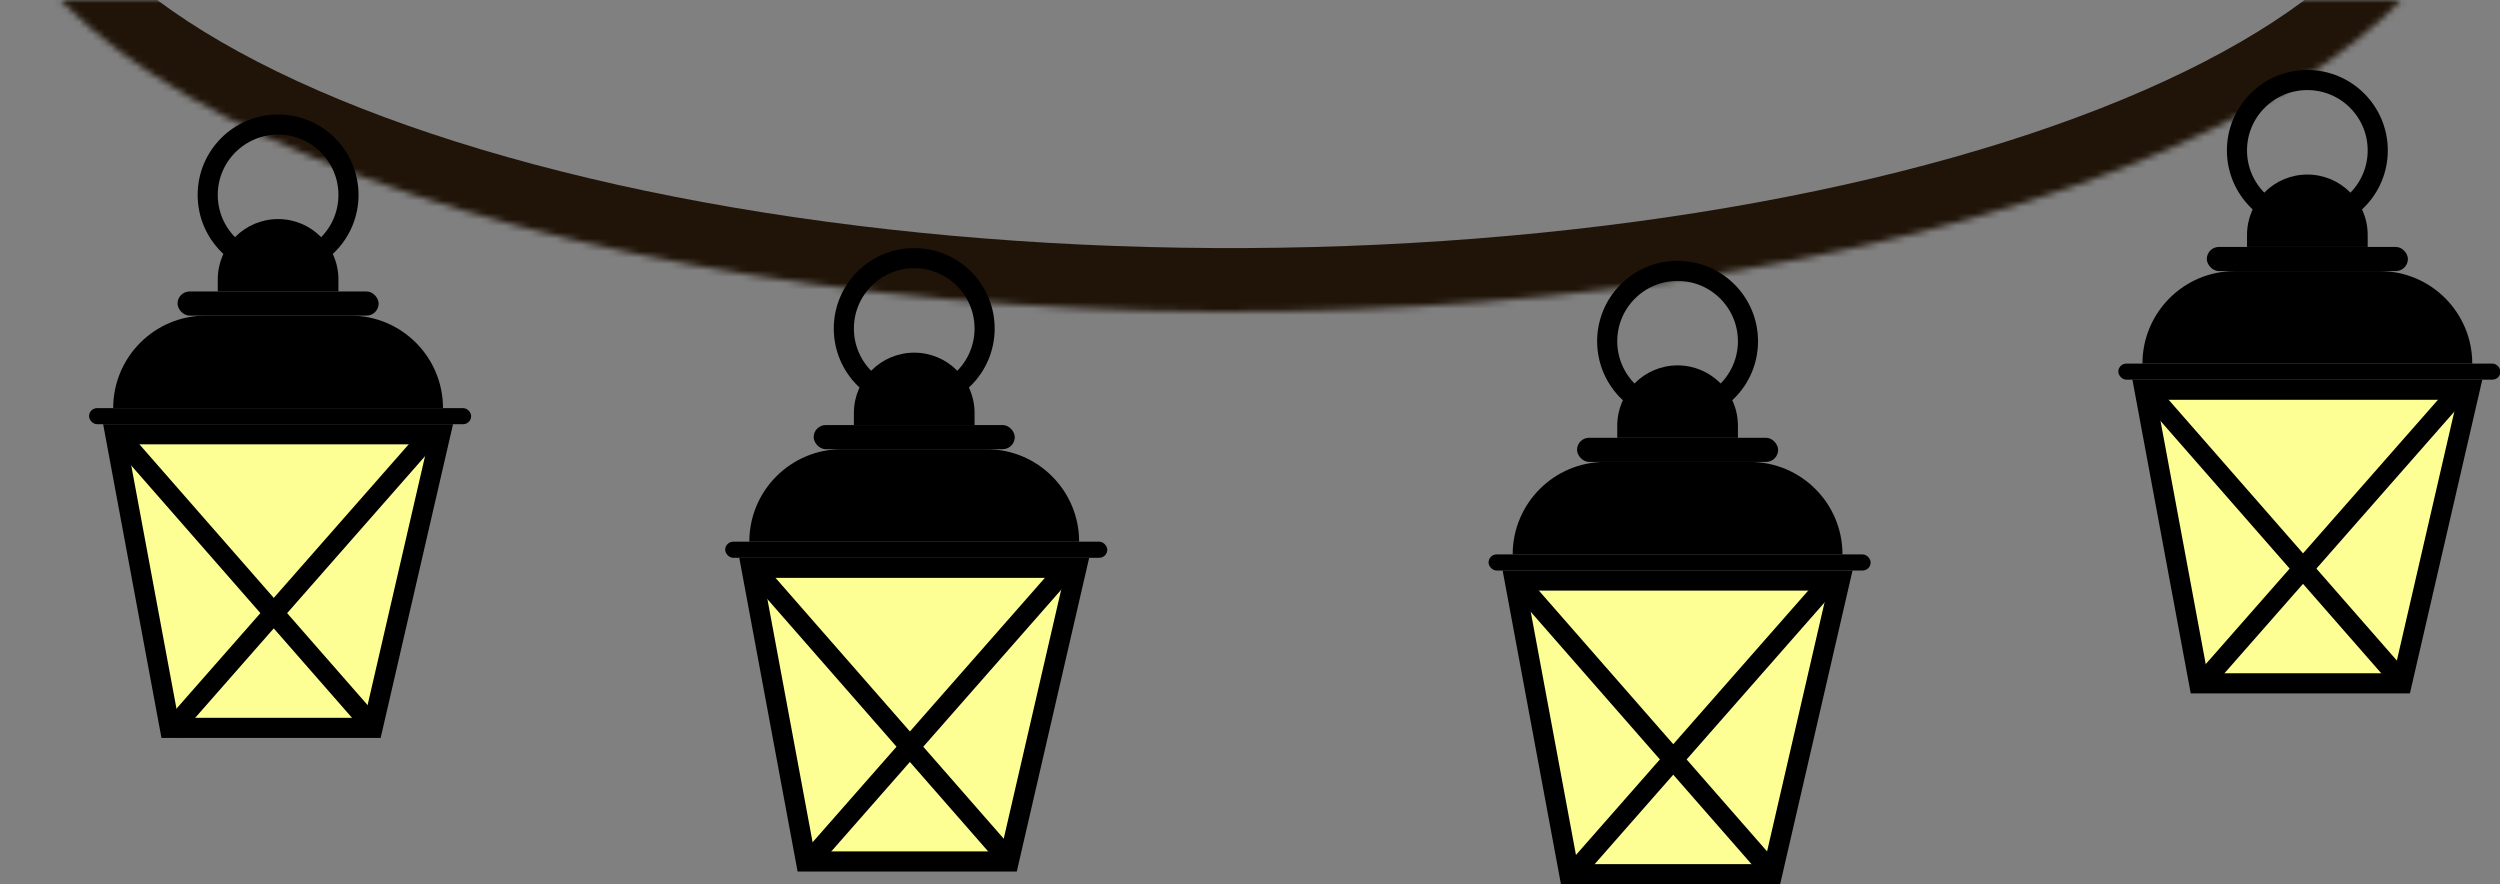 <svg width="393" height="139" viewBox="0 0 393 139" fill="none" xmlns="http://www.w3.org/2000/svg">
<rect x="0" y="0" width="393" height="139" fill="#808080" stroke="none"/>
<mask id="path-1-inside-1_4_650" fill="white">
<path d="M388.034 -37.153C392.038 -26.358 389.909 -15.358 381.794 -4.909C373.678 5.539 359.769 15.188 341.022 23.375C322.275 31.561 299.135 38.089 273.195 42.512C247.254 46.934 219.129 49.145 190.752 48.993C162.376 48.84 134.422 46.328 108.814 41.629C83.206 36.929 60.55 30.154 42.406 21.77C24.262 13.386 11.06 3.591 3.708 -6.941C-3.644 -17.472 -4.971 -28.491 -0.183 -39.239L193.5 -26.5L388.034 -37.153Z"/>
</mask>
<path d="M388.034 -37.153C392.038 -26.358 389.909 -15.358 381.794 -4.909C373.678 5.539 359.769 15.188 341.022 23.375C322.275 31.561 299.135 38.089 273.195 42.512C247.254 46.934 219.129 49.145 190.752 48.993C162.376 48.84 134.422 46.328 108.814 41.629C83.206 36.929 60.55 30.154 42.406 21.77C24.262 13.386 11.06 3.591 3.708 -6.941C-3.644 -17.472 -4.971 -28.491 -0.183 -39.239L193.5 -26.5L388.034 -37.153Z" stroke="#201408" stroke-width="20" mask="url(#path-1-inside-1_4_650)"/>
<path d="M126.695 135.419L118.114 89.264H169.232L158.581 135.419H126.695Z" fill="#FDFF95" stroke="black" stroke-width="3.161"/>
<line x1="118.351" y1="89.172" x2="158.183" y2="134.695" stroke="black" stroke-width="3.161"/>
<line x1="126.722" y1="135.953" x2="167.823" y2="89.17" stroke="black" stroke-width="3.161"/>
<rect x="114" y="85.155" width="60.065" height="2.529" rx="1.265" fill="black"/>
<rect x="127.91" y="66.819" width="31.613" height="3.794" rx="1.897" fill="black"/>
<path d="M117.794 85.155C117.794 77.124 124.304 70.613 132.335 70.613H155.097C163.128 70.613 169.639 77.124 169.639 85.155H117.794Z" fill="black"/>
<path d="M134.232 64.923C134.232 59.685 138.478 55.439 143.716 55.439C148.954 55.439 153.2 59.685 153.2 64.923V66.819H134.232V64.923Z" fill="black"/>
<circle cx="143.716" cy="51.645" r="11.065" stroke="black" stroke-width="3.161"/>
<path d="M26.695 114.419L18.114 68.264H69.232L58.581 114.419H26.695Z" fill="#FDFF95" stroke="black" stroke-width="3.161"/>
<line x1="18.351" y1="68.172" x2="58.183" y2="113.695" stroke="black" stroke-width="3.161"/>
<line x1="26.722" y1="114.953" x2="67.823" y2="68.17" stroke="black" stroke-width="3.161"/>
<rect x="14" y="64.155" width="60.065" height="2.529" rx="1.265" fill="black"/>
<rect x="27.91" y="45.819" width="31.613" height="3.794" rx="1.897" fill="black"/>
<path d="M17.794 64.155C17.794 56.124 24.304 49.613 32.336 49.613H55.097C63.128 49.613 69.639 56.124 69.639 64.155H17.794Z" fill="black"/>
<path d="M34.232 43.923C34.232 38.685 38.478 34.439 43.716 34.439C48.954 34.439 53.2 38.685 53.2 43.923V45.819H34.232V43.923Z" fill="black"/>
<circle cx="43.716" cy="30.645" r="11.065" stroke="black" stroke-width="3.161"/>
<path d="M246.695 137.419L238.114 91.264H289.232L278.581 137.419H246.695Z" fill="#FDFF95" stroke="black" stroke-width="3.161"/>
<line x1="238.351" y1="91.172" x2="278.183" y2="136.695" stroke="black" stroke-width="3.161"/>
<line x1="246.722" y1="137.953" x2="287.823" y2="91.17" stroke="black" stroke-width="3.161"/>
<rect x="234" y="87.155" width="60.065" height="2.529" rx="1.265" fill="black"/>
<rect x="247.91" y="68.819" width="31.613" height="3.794" rx="1.897" fill="black"/>
<path d="M237.794 87.155C237.794 79.124 244.304 72.613 252.335 72.613H275.097C283.128 72.613 289.639 79.124 289.639 87.155H237.794Z" fill="black"/>
<path d="M254.232 66.923C254.232 61.685 258.478 57.439 263.716 57.439C268.954 57.439 273.2 61.685 273.2 66.923V68.819H254.232V66.923Z" fill="black"/>
<circle cx="263.716" cy="53.645" r="11.065" stroke="black" stroke-width="3.161"/>
<path d="M345.695 107.419L337.114 61.264H388.232L377.581 107.419H345.695Z" fill="#FDFF95" stroke="black" stroke-width="3.161"/>
<line x1="337.351" y1="61.172" x2="377.183" y2="106.695" stroke="black" stroke-width="3.161"/>
<line x1="345.722" y1="107.953" x2="386.823" y2="61.17" stroke="black" stroke-width="3.161"/>
<rect x="333" y="57.155" width="60.065" height="2.529" rx="1.265" fill="black"/>
<rect x="346.91" y="38.819" width="31.613" height="3.794" rx="1.897" fill="black"/>
<path d="M336.794 57.155C336.794 49.124 343.304 42.613 351.335 42.613H374.097C382.128 42.613 388.639 49.124 388.639 57.155H336.794Z" fill="black"/>
<path d="M353.232 36.923C353.232 31.685 357.478 27.439 362.716 27.439C367.954 27.439 372.2 31.685 372.2 36.923V38.819H353.232V36.923Z" fill="black"/>
<circle cx="362.716" cy="23.645" r="11.065" stroke="black" stroke-width="3.161"/>
</svg>
